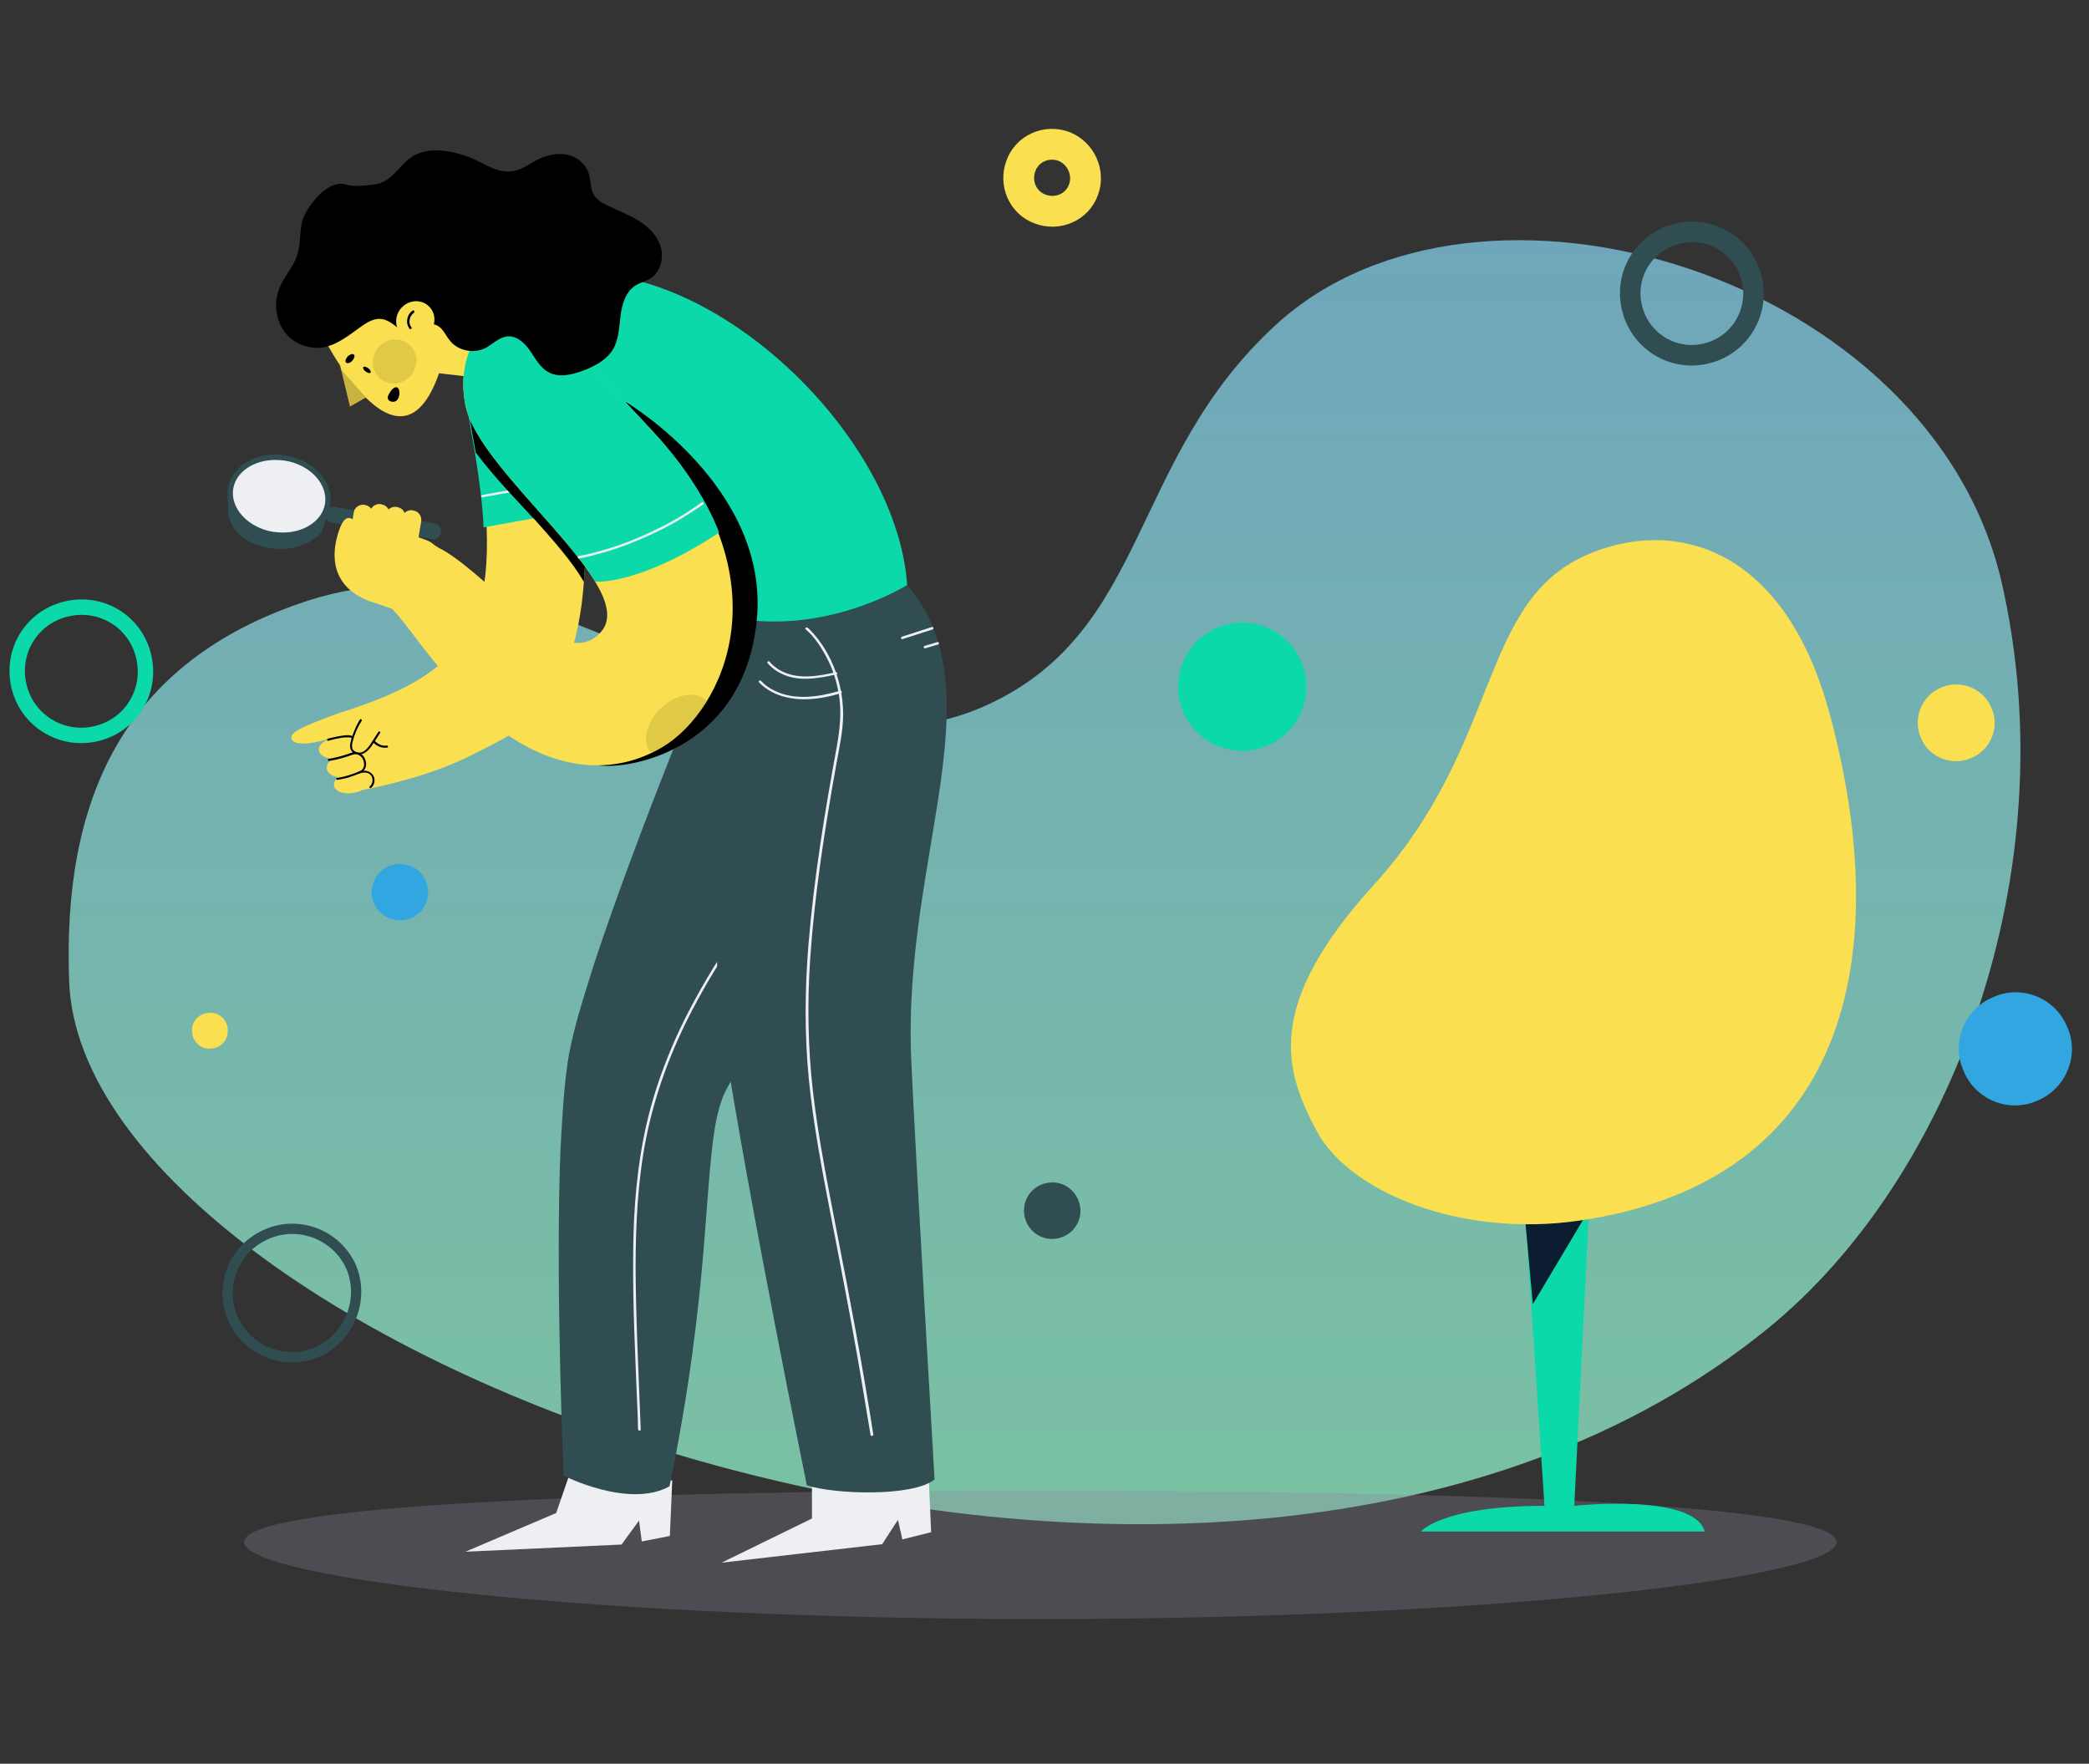 <svg version="1.1" id="upgrade-illu" xmlns="http://www.w3.org/2000/svg" xmlns:xlink="http://www.w3.org/1999/xlink" x="0px"
	 y="0px" viewBox="0 0 610 515" style="enable-background:new 0 0 610 515;" xml:space="preserve">
<rect x="0" y="0" width="610" height="515" fill="#333333" stroke="none"/>
<style type="text/css">
	.st0{opacity:0.7;fill:url(#SVGID_1_);}
	.st1{opacity:0.3;fill:#888799;enable-background:new    ;}
	.st2{fill:#0BD9A9;}
	.st3{fill:#304D52;}
	.st4{fill:none;stroke:#304D52;stroke-width:3;stroke-miterlimit:10;}
	.st5{fill:#31A6E0;}
	.st6{fill:#FADF50;}
	.st7{fill:none;stroke:#0BD9A9;stroke-width:4.5;stroke-miterlimit:10;}
	.st8{fill:none;stroke:#304D52;stroke-width:6;stroke-miterlimit:10;}
	.st9{fill:none;stroke:#FADF50;stroke-width:9;stroke-miterlimit:10;}
	.st10{fill:#EEEFF2;}
	.st11{opacity:0.1;}
	.st12{opacity:0.2;}
	.st13{fill:#0B1C30;}
</style>
<g id="offres_d_emploi">
	<linearGradient id="SVGID_1_" gradientUnits="userSpaceOnUse" x1="305" y1="70" x2="305" y2="445">
		<stop  offset="0" style="stop-color:#89D8F6"/>
		<stop  offset="1" style="stop-color:#9AFFD3"/>
	</linearGradient>
	<path class="st0" d="M20.2,286.7c-2-52.2,15-93.5,69.7-111.3c74.2-24.1,134.7,60.4,199.1,30.1c46.6-21.9,40.8-71.4,83.5-110.6
		c59.3-54.5,191.7-14.5,212.1,75.6c19.1,84.4-14.8,173.6-68,217.1C354,520.5,24.4,395.8,20.2,286.7z"/>
	<g id="circles_3_" transform="translate(0 15.165)">
		<path id="cir-1_3_" class="st1" d="M71.3,435.1c0-10.8,104.1-15,232.5-15c128.4,0,232.5,4.2,232.5,15
			c0,10.8-104.1,22.5-232.5,22.5C175.4,457.6,71.3,445.9,71.3,435.1z"/>
		<path id="cir-2_3_" class="st2" d="M370.5,202.4c-9.4,4.3-20.5,0.1-24.8-9.3c-4.3-9.4-0.1-20.5,9.3-24.8
			c9.4-4.3,20.5-0.1,24.8,9.3l0,0C384.1,187,379.9,198.1,370.5,202.4z"/>
		<path id="cir-3_3_" class="st3" d="M315.4,339.7c-0.7,4.4-4.9,7.5-9.5,6.8c-4.4-0.7-7.5-4.9-6.8-9.5c0.7-4.4,4.9-7.5,9.5-6.8l0,0
			C313,330.9,316.1,335.2,315.4,339.7z"/>
		<path id="cir-4_3_" class="st4" d="M92.7,379.6c-9.6,4.1-20.6-0.3-24.7-9.8c-4.1-9.5,0.3-20.5,9.9-24.6c9.4-4.1,20.4,0.2,24.6,9.5
			C106.5,364.1,102.2,375.3,92.7,379.6z"/>
		<path id="cir-5_3_" class="st5" d="M595.2,306.1c-8.3,3.9-18.2,0-21.7-8.3c-3.9-8.3,0-18.2,8.3-21.7c8.3-3.9,18.2,0,21.7,8.3l0,0
			C607.4,292.6,603.5,302.5,595.2,306.1z"/>
		<path id="cir-5_4_" class="st6" d="M575.8,206.1c-5.6,2.6-12.4,0-14.8-5.6c-2.6-5.6,0-12.4,5.6-14.8c5.6-2.6,12.4,0,14.8,5.6l0,0
			C584.1,196.9,581.5,203.6,575.8,206.1z"/>
		<path id="cir-6_3_" class="st7" d="M27.9,199.1c-10,2.3-20.1-3.9-22.4-14.1c-2.3-10.2,3.9-20.1,14.1-22.4
			c10.2-2.3,20.1,3.9,22.4,14.1l0,0C44.3,186.9,38.1,196.8,27.9,199.1z"/>
		<path id="cir-8_3_" class="st6" d="M61.8,291c-2.9,0.4-5.5-1.8-5.7-4.7c-0.4-2.9,1.8-5.5,4.7-5.7c2.9-0.4,5.5,1.8,5.7,4.7l0,0
			C66.8,288.2,64.7,290.8,61.8,291z"/>
		<path id="cir-9_3_" class="st8" d="M498.8,87.9c-9.6,2.7-19.5-3-22.1-12.6c-2.7-9.6,3-19.5,12.6-22.1c9.6-2.7,19.5,3,22.1,12.6
			l0,0C514,75.4,508.4,85.3,498.8,87.9z"/>
		<path id="cir-10_3_" class="st9" d="M316.4,40.2c-1.8,5.1-7.5,7.6-12.6,5.7c-5.1-1.8-7.6-7.5-5.7-12.6c1.8-5.1,7.5-7.6,12.6-5.7
			l0,0C315.7,29.6,318.2,35.3,316.4,40.2z"/>
		<path id="cir-12_3_" class="st5" d="M124.8,247.3c-1.1,4.5-5.6,7.2-10,6c-4.5-1.1-7.2-5.6-6-9.9c1.1-4.5,5.6-7.2,10-6l0,0
			C123.1,238.3,125.8,242.8,124.8,247.3z"/>
	</g>
	<g>
		<g>
			<polygon class="st10" points="196.3,432.3 195.6,448.5 187.4,450.1 186.6,444 181.5,451 135.9,453.1 162.4,441.8 167,428.5
				"/>
			<path class="st3" d="M270.5,202.2c10.6,29.5-43,89.8-56.9,113.3c-1.2,1.9-2,3.6-2.6,5c-0.6,1.6-1.1,3.4-1.6,5.4
				c-1.8,8.2-2.4,19.9-3.7,35.9c-0.1,0.8-0.1,1.7-0.2,2.6c-1.5,17.8-4,40.7-10,69.6c-11.8,6.6-30.9-3.1-30.9-3.1s-2.3-51.6-1.1-90.6
				c0.1-3,0.2-6,0.4-8.8c0.5-9.5,1.2-17.8,2.3-23.9c0.8-4.2,2.1-9.4,3.9-15.3c1.1-3.6,2.3-7.5,3.6-11.5
				c12.6-38.3,35.1-92.2,35.1-92.2S257.9,167,270.5,202.2z"/>
			<g>
				<g>
					<path class="st10" d="M187.1,417.4c-0.6-15.6-1.4-31.3-1.5-46.9c0-12.8,0.6-25.7,3.1-38.3c2.6-12.9,7.2-25.3,13.3-37
						c8-15.4,18.2-29.7,29-43.3c3.4-4.3,6.8-8.5,10.3-12.6c3.3-3.9,6.8-7.8,9.7-12.1c2-2.9,3.8-6.1,4.6-9.6c0.8-3.2,0.7-6.5,0.2-9.8
						c-0.3-2-0.8-4-1.3-6c-0.1-0.5-0.9-0.3-0.7,0.2c1,3.7,1.8,7.6,1.7,11.5c-0.1,3.5-1.2,6.8-2.9,9.8c-2.3,4.2-5.4,7.9-8.5,11.5
						c-3.6,4.3-7.2,8.6-10.7,12.9c-11.1,13.7-21.6,28-30.1,43.5c-6.4,11.6-11.5,24-14.5,37c-2.8,12.2-3.8,24.7-3.9,37.2
						c-0.2,15.2,0.6,30.3,1.2,45.5c0.1,2.1,0.2,4.3,0.2,6.4C186.4,417.9,187.1,417.9,187.1,417.4L187.1,417.4z"/>
				</g>
			</g>
		</g>
		<g>
			<polygon class="st10" points="271.2,431.7 271.9,447.4 263.5,449.5 262.2,443.8 257.6,450.9 210.7,456.3 237.1,443.4
				237.1,430.1 			"/>
			<path class="st3" d="M212.6,180.8c0,0,27.1-34.3,48.9-13.5c32.3,30.7,1.8,81.1,4.6,142.4c1.3,28.9,6.8,122.3,6.8,122.3
				c-6.5,5.2-29.6,4.3-37.3,1.7c0,0-16.8-82.2-24.2-130.1c-6.2-39.8,2.9-89.4,2.9-89.4L212.6,180.8z"/>
			<g>
				<g>
					<path class="st10" d="M255,418.8c-3.1-19.9-6.8-39.6-10.7-59.4c-2.6-13.5-5.3-26.9-6.9-40.6c-1.5-13-1.7-26.1-0.8-39.1
						c1.3-18.8,4.2-37.4,7.5-55.9c0.9-5.2,2.2-10.5,2.1-15.8c-0.1-4.1-0.8-8.1-2.2-11.9c-1.6-4.5-4.2-8.9-7.6-12.3
						c-0.2-0.2-0.4-0.4-0.6-0.5c-0.4-0.3-0.9,0.2-0.5,0.5c2.7,2.3,4.7,5.5,6.3,8.6c1.7,3.3,2.8,6.9,3.4,10.6
						c0.8,5.2,0.2,10.2-0.7,15.3c-3.5,18.9-6.6,38-8.2,57.2c-1.1,13.3-1.2,26.6,0.1,39.8c1.3,13.1,3.8,26.1,6.3,39.1
						c3.6,18.5,7.2,37,10.2,55.6c0.5,3,1,6,1.5,9C254.3,419.5,255.1,419.3,255,418.8L255,418.8z"/>
				</g>
			</g>
			<g>
				<g>
					<path class="st10" d="M245.3,201.7c-6.2,1.8-13.1,2.9-19.1,0c-1.5-0.7-2.9-1.7-4-2.9c-0.4-0.4-0.9,0.2-0.5,0.5
						c2.1,2.2,4.9,3.6,7.9,4.3c3.3,0.8,6.7,0.7,10,0.2c2-0.3,4-0.8,6-1.4C246,202.3,245.8,201.6,245.3,201.7L245.3,201.7z"/>
				</g>
			</g>
			<g>
				<g>
					<path class="st10" d="M244,196.3c-5.3,1.2-11.1,2.2-16.1-0.5c-1.2-0.7-2.3-1.5-3.2-2.6c-0.3-0.4-0.9,0.2-0.5,0.5
						c1.6,1.9,3.9,3.2,6.3,3.9c2.8,0.8,5.7,0.7,8.5,0.3c1.8-0.2,3.5-0.6,5.3-1C244.7,196.9,244.5,196.1,244,196.3L244,196.3z"/>
				</g>
			</g>
			<g>
				<g>
					<path class="st10" d="M263.6,186.6c2.9-0.9,5.8-1.9,8.7-2.8c0.5-0.2,0.3-0.9-0.2-0.7c-2.9,0.9-5.8,1.9-8.7,2.8
						C262.9,186.1,263.1,186.8,263.6,186.6L263.6,186.6z"/>
				</g>
			</g>
			<g>
				<g>
					<path class="st10" d="M270.2,189.3c1.2-0.4,2.5-0.7,3.7-1.1c0.5-0.1,0.3-0.9-0.2-0.7c-1.2,0.4-2.5,0.7-3.7,1.1
						C269.5,188.7,269.7,189.4,270.2,189.3L270.2,189.3z"/>
				</g>
			</g>
		</g>
		<path class="st2" d="M264.9,170.8c0,0-24.5,15.6-53.3,9.1L163.2,102c0,0-24.4-16.8-3.5-21.2C203.9,71.6,261.7,125.1,264.9,170.8z"
			/>
		<g>
			<path class="st6" d="M167.1,113.3c0.2,1,0.3,2,0.5,3c0.8,5.4,1.4,10.6,1.9,15.5c0.3,2.7,0.5,5.2,0.7,7.7c0.1,0.6,0.1,1.3,0.2,1.9
				c0.2,2.4,0.3,4.8,0.4,7.1c0,1,0.1,1.9,0.1,2.8c0.2,6.9,0.1,13-0.4,18.4c0,0.1,0,0.2,0,0.2c-0.2,2.4-0.4,4.7-0.7,6.9
				c-4.5,32.5-20.5,37.6-31.1,43.2c-12.2,6.4-27.2,9.6-32.9,10.7c-0.6,0.3-1.2,0.5-1.9,0.7c-2.9,0.7-5.7,0-6.3-1.7
				c-0.3-1,0.2-2,1.2-2.8c-1.7-0.2-2.9-1-3.3-2.1c-0.3-1,0.2-2.2,1.3-3.1l0,0c0,0,0.1-0.1,0.1-0.1c-1.8-0.2-3.3-1-3.7-2.1
				c-0.5-1.7,1-3.1,3.7-4l0-0.1c-0.3,0.1-0.6,0.2-0.9,0.3c-5.4,1.8-10.2,1.9-10.8,0.2c-0.6-1.7,0.9-3,13.3-7.5
				c14.5-4.7,34.5-11.5,40.9-29.9c0.1-0.4,0.2-0.7,0.4-1.1c0.9-2.9,1.5-6,1.9-9.3c0.5-4.6,0.6-9.4,0.4-14.2
				c-0.1-3.1-0.4-6.1-0.7-9.1c-0.4-3.5-0.9-6.9-1.4-10c-0.4-2.6-0.9-5-1.3-7.1c-0.2-0.9-0.4-1.7-0.6-2.5c-0.3-1.5-0.6-2.7-0.9-3.6
				c-0.3-1.2-0.5-1.9-0.6-2.1l0.3-0.1L167.1,113.3z"/>
			<path class="st2" d="M165.7,110.6c0.5,0.8,0.9,1.7,1.3,2.7c1.7,7,5.8,35,5.8,35l-2.2,0.4l-14.6,2.6l-0.5,0.1l-14.3,2.6
				c-0.2-6-1.3-14.1-2.2-19.8c-0.1-0.7-0.2-1.3-0.3-1.9c-0.4-2.4-0.7-4.1-0.8-4.7c0-0.2-0.1-0.3-0.1-0.3l-1.3-7.9l-0.8-4.7
				c-0.1-0.6-0.1-1.3,0-1.9C136.9,102.7,157.4,96,165.7,110.6z"/>
			<g>
				<g>
					<path class="st10" d="M170.4,139.1c-3.8,0.9-7.7,1.6-11.5,2.3c-3.9,0.7-7.8,1.3-11.7,2c-2.2,0.4-4.3,0.7-6.5,1.2
						c-0.4,0.1-0.2,0.7,0.2,0.6c3.9-0.7,7.7-1.4,11.6-2c3.9-0.6,7.8-1.3,11.7-2c2.2-0.4,4.3-0.9,6.5-1.4
						C171,139.6,170.8,139,170.4,139.1L170.4,139.1z"/>
				</g>
			</g>
			<path d="M167.1,113.3c0.2,1,0.3,2,0.5,3c0.8,5.4,1.4,10.6,1.9,15.5c0.3,2.7,0.5,5.2,0.7,7.7c0.1,0.6,0.1,1.3,0.2,1.9
				c0.2,2.4,0.3,4.8,0.4,7.1c0,0,0,0.1,0,0.2c0,0.9,0.1,1.8,0.1,2.6c0.2,6.9,0.1,13-0.4,18.4c0,0.1,0,0.2,0,0.2
				c-3.4-5.9-8.6-11.7-14.1-17.9c-0.2-0.2-0.4-0.5-0.7-0.7c-3.9-4.3-11.3-11.8-16.8-19.2c-0.4-2.4-0.7-4.1-0.8-4.7
				c0-0.2-0.1-0.3-0.1-0.3l-1.3-7.9L167.1,113.3z"/>
			<g>
				<g>
					<path d="M96.1,222.2c2.5-0.4,4.9-1.1,7.3-2c0.3-0.1,0.2-0.7-0.2-0.6c-2.4,0.9-4.8,1.6-7.3,2C95.6,221.7,95.8,222.2,96.1,222.2
						L96.1,222.2z"/>
				</g>
			</g>
			<g>
				<g>
					<path d="M98.5,227.7c2.4-0.3,4.8-1.1,7-2.1c0.3-0.2,0-0.7-0.3-0.5c-2.2,1-4.5,1.7-6.9,2.1C98,227.2,98.2,227.8,98.5,227.7
						L98.5,227.7z"/>
				</g>
			</g>
			<g>
				<g>
					<path d="M104.9,225.9c1.2-0.5,2.7-0.5,3.5,0.6c0.6,0.9,0.5,2.4-0.4,3.1c-0.1,0.1-0.2,0.2-0.1,0.4c0.1,0.1,0.3,0.2,0.4,0.1
						c0.9-0.7,1.2-1.9,1-2.9c-0.3-1.1-1.2-1.9-2.3-2.1c-0.7-0.1-1.5,0-2.2,0.3C104.4,225.5,104.5,226,104.9,225.9L104.9,225.9z"/>
				</g>
			</g>
			<g>
				<g>
					<path d="M103.1,220.3c1.3-0.4,2.6,0.5,3,1.7c0.4,1.1,0.3,2.4-0.8,3.1c-0.3,0.2,0,0.7,0.3,0.5c1-0.7,1.4-1.8,1.3-2.9
						c-0.2-1.1-0.7-2.2-1.8-2.7c-0.7-0.3-1.4-0.4-2.1-0.2C102.6,219.8,102.7,220.4,103.1,220.3L103.1,220.3z"/>
				</g>
			</g>
			<g>
				<g>
					<path d="M105.1,210.1c-0.8,1.3-1.5,2.8-2,4.2c-0.3,0.7-0.5,1.5-0.7,2.3c-0.2,0.7-0.3,1.5,0,2.2c0.4,1,1.5,1.5,2.5,1.5
						c1.3,0,2.3-0.9,3.1-1.8c0.5-0.6,0.9-1.3,1.4-2c0.5-0.8,1.1-1.7,1.6-2.5c0.2-0.3-0.3-0.6-0.5-0.3c-0.8,1.2-1.6,2.5-2.4,3.7
						c-0.6,0.9-1.5,2-2.6,2.3c-0.9,0.2-2-0.1-2.5-0.9c-0.3-0.6-0.2-1.3-0.1-2c0.2-0.7,0.4-1.3,0.6-2c0.5-1.5,1.2-2.9,2.1-4.3
						C105.8,210.1,105.3,209.8,105.1,210.1L105.1,210.1z"/>
				</g>
			</g>
			<g>
				<g>
					<path d="M95.9,216.3c1.3-0.4,2.7-0.7,4-0.9c0.6-0.1,1.1-0.1,1.7-0.1c0.4,0,0.8,0,1.1,0.2c0.3,0.2,0.6-0.3,0.3-0.5
						c-0.9-0.5-2-0.3-3-0.2c-1.5,0.2-2.9,0.6-4.3,0.9C95.4,215.8,95.5,216.4,95.9,216.3L95.9,216.3z"/>
				</g>
			</g>
			<g>
				<g>
					<path d="M109,216.8c1,1.1,2.5,1.7,4,1.5c0.2,0,0.3-0.1,0.3-0.3c0-0.1-0.1-0.3-0.3-0.3c-1.4,0.2-2.7-0.4-3.6-1.4
						C109.2,216.1,108.8,216.5,109,216.8L109,216.8z"/>
				</g>
			</g>
		</g>
		<g>
			<path class="st6" d="M129.5,82.6c-2.1-24.9-48.9-9.6-34.7,16.5c0,0,1.7,3.4,4.5,7.6l0.3,1.2l2.6,10.8l4.6-2.6
				c7,6.9,15.5,9.8,21.4-7.1l28.1,3.2l14.2-29.4L129.5,82.6z"/>
			<path class="st11" d="M118.7,100c-3-1.8-6.9-0.8-8.8,2.3c-1.9,3.1-1.1,7,1.9,8.8c3,1.8,6.9,0.8,8.8-2.3
				C122.5,105.7,121.6,101.8,118.7,100z"/>
			<polyline class="st12" points="99.6,107.9 102.2,118.7 106.9,116.1 			"/>
			<path d="M107.5,107.5c0.6,0.4,0.9,1,0.7,1.3c-0.2,0.3-0.8,0.1-1.4-0.3c-0.6-0.4-0.9-1-0.7-1.3
				C106.3,106.9,106.9,107.1,107.5,107.5z"/>
			<path d="M103.3,103.5c0.4,0.3,0.2,1.1-0.4,1.8c-0.6,0.7-1.4,0.9-1.8,0.6c-0.4-0.3-0.2-1.1,0.4-1.8
				C102.1,103.5,102.9,103.2,103.3,103.5z"/>
			<path d="M116.1,113.2c0.7,0.5,0.7,2.3,0.1,3.3c-0.6,1-1.8,1-2.5,0.5c-0.7-0.5-0.6-1.3,0.1-2.3
				C114.3,113.7,115.4,112.7,116.1,113.2z"/>
		</g>
		<g>
			<g>
				<path class="st3" d="M128.7,155.3l0,0.3c-0.2,1.2-1.3,2-2.5,1.8l-29.3-4.8c-1.2-0.2-2-1.3-1.8-2.5l0-0.3c0.2-1.2,1.3-2,2.5-1.8
					l29.3,4.8C128.1,153,128.9,154.2,128.7,155.3z"/>
				<path class="st3" d="M66.5,144.1l0.1,6c0,0,0.8,7.5,10.9,9.7c11,2.4,16.4-4.4,16.4-4.4l2-5.9L66.5,144.1z"/>
				<g>
					<path class="st10" d="M82.6,156.3c-1,0-2-0.1-2.9-0.2c-7.8-1.3-13.3-7.3-12.3-13.5c0.9-5.3,6.3-9.1,13-9.1c1,0,2,0.1,2.9,0.2
						c7.8,1.3,13.3,7.3,12.3,13.5C94.8,152.5,89.3,156.3,82.6,156.3z"/>
					<path class="st3" d="M80.4,134.3L80.4,134.3c0.9,0,1.9,0.1,2.8,0.2c7.4,1.2,12.6,6.9,11.7,12.6c-0.8,4.9-6,8.4-12.3,8.4
						c-0.9,0-1.9-0.1-2.8-0.2c-7.4-1.2-12.6-6.9-11.7-12.6C68.9,137.8,74.1,134.3,80.4,134.3 M80.4,132.7c-7,0-12.8,4-13.8,9.7
						c-1.1,6.6,4.7,13,12.9,14.4c1,0.2,2.1,0.3,3.1,0.3c7,0,12.8-4,13.8-9.7c1.1-6.6-4.7-13-12.9-14.4
						C82.4,132.8,81.4,132.7,80.4,132.7L80.4,132.7z"/>
				</g>
			</g>
			<path d="M182.8,117.4c0,0,41.9,24.9,38.2,63.5c-3.7,38.6-38.2,44.1-46.6,42.5L182.8,117.4z"/>
			<path class="st6" d="M147.8,89.9c0,0-15.8,8.4-11.9,28.4c3.9,20,51.1,53.1,39.6,66.2c-11,12.6-31.1-15.1-46-23.8
				c-4.4-2.2-2.1-2.1-7-3.7c0-0.3-5.5-1.5-5.7-0.2c-5-2.2-9.4-2.1-12-3.6c-1.4-0.9-3.9-5.4-6.3,3.3c-2,7.1-1,16.1,11.4,19.7
				c0.7,0.2,4,1.4,4.6,1.6c4.4,4.3,11,15.3,23.6,28.2c16.7,17.1,37.7,22.7,55.4,12.1c17.7-10.6,36.7-49.3-2.9-92.1
				C151.1,83,147.8,89.9,147.8,89.9z"/>
			<path class="st6" d="M118,165.8l-0.3-0.1c-1.4-0.2-2.4-1.6-2.2-3.1l1.9-11.4c0.2-1.4,1.6-2.4,3.1-2.2l0.3,0.1
				c1.4,0.2,2.4,1.6,2.2,3.1l-1.9,11.4C120.9,165.1,119.5,166.1,118,165.8z"/>
			<path class="st6" d="M113.3,164.8l-0.3-0.1c-1.4-0.2-2.4-1.6-2.2-3.1l1.9-11.4c0.2-1.4,1.6-2.4,3.1-2.2l0.3,0.1
				c1.4,0.2,2.4,1.6,2.2,3.1l-1.9,11.4C116.1,164,114.7,165,113.3,164.8z"/>
			<path class="st6" d="M108.7,164l-0.3-0.1c-1.4-0.2-2.4-1.6-2.2-3.1l1.9-11.4c0.2-1.4,1.6-2.4,3.1-2.2l0.3,0.1
				c1.4,0.2,2.4,1.6,2.2,3.1l-1.9,11.4C111.5,163.3,110.1,164.2,108.7,164z"/>
			<path class="st6" d="M104.1,163.3l-0.3-0.1c-1.4-0.2-2.4-1.6-2.2-3.1l1.7-10.5c0.2-1.4,1.6-2.4,3.1-2.2l0.3,0.1
				c1.4,0.2,2.4,1.6,2.2,3.1l-1.7,10.5C106.9,162.5,105.5,163.5,104.1,163.3z"/>
			<path class="st11" d="M193.2,206.6c-4.5,4.1-5.9,10-3.2,13.1c0,0,0.1,0.1,0.1,0.1c1.1-0.5,2.3-1.1,3.4-1.8
				c4.5-2.7,9.1-7.3,12.8-13.2c0,0,0,0,0-0.1C203.6,201.6,197.7,202.5,193.2,206.6z"/>
			<path class="st2" d="M155.8,92.7l-14.5,2.7c-3.8,4.5-7.5,12-5.4,22.9c2.8,14.5,28.4,35.9,37.9,51.5c3.2,0.4,16.5-1.2,36.2-14.3
				c-3.1-8.1-9.2-18.6-19.4-29.6C172.4,106.1,161.9,96.9,155.8,92.7z"/>
			<g>
				<g>
					<path class="st10" d="M169.2,163.1c5-1.1,10-2.5,14.8-4.4c4.8-1.9,9.5-4.1,14-6.7c2.5-1.5,5-3.1,7.3-4.7c0.4-0.3,0-0.9-0.4-0.6
						c-4.2,3-8.6,5.7-13.3,7.9c-4.6,2.3-9.4,4.2-14.3,5.7c-2.8,0.8-5.5,1.6-8.4,2.1C168.5,162.5,168.7,163.2,169.2,163.1
						L169.2,163.1z"/>
				</g>
			</g>
		</g>
		<g>
			<path d="M123.8,93c2.1,0.8,1.1,4.5-1.1,5.1c-2.2,0.7-4.4-0.6-6.1-2c-1.7-1.4-3.6-3-5.8-3c-2.1,0-4,1.3-5.7,2.5
				c-3.3,2.4-6.6,5-10.5,5.8c-4.5,0.8-9.3-1.2-11.8-4.9c-2.5-3.7-2.9-8.9-0.9-13.1c1.4-3.1,3.9-5.7,4.9-9c1.4-4.7,0.2-8.3,2.6-12.5
				c2.4-4.2,7.2-9.4,11.6-8c2.3,0.7,5.5,0.3,8,0c4.2-0.4,6.2-3.4,9.3-6.5c4.7-4.8,11.8-3.9,17.9-1.8c4.7,1.6,9,5.4,14,4.3
				c2.5-0.5,4.6-2.2,7-3.4c2.7-1.3,5.7-1.9,8.5-1.3c2.8,0.6,5.3,2.6,6.2,5.4c0.7,2.1,0.4,4.6,1.6,6.4c0.8,1.3,2.2,2.2,3.7,2.9
				c3,1.5,6.3,2.7,9.2,4.5c2.9,1.8,5.5,4.3,6.5,7.6c1,3.3,0,7.4-3,9.3c-1.4,0.9-3,1.2-4.4,2.1c-2.8,1.8-3.9,5.5-4.3,8.8
				c-0.4,3.3-0.5,6.9-2.2,9.8c-1.8,3-5.1,4.8-8.4,6.1c-3.4,1.3-7.3,2.3-10.4,0.6c-2.5-1.3-3.9-4.1-5.5-6.4c-1.6-2.3-4.2-4.6-7-4
				c-2.1,0.4-3.8,2.1-5.7,3.2c-3.5,1.9-8.2,1-10.6-2c-1-1.2-1.6-2.6-2.7-3.7c-1.1-1.1-2.9-1.6-4.2-0.7"/>
		</g>
		<path class="st6" d="M125.4,89.6c-2.1-2.2-5.6-2.2-7.9,0c-2.3,2.2-2.4,5.8-0.4,8c2.1,2.2,5.6,2.2,7.9,0
			C127.3,95.4,127.5,91.8,125.4,89.6z"/>
		<g>
			<g>
				<path d="M120.5,90.7c-1.7,1.1-2.2,3.7-0.9,5.3c0.1,0.2,0.4,0.1,0.5,0c0.2-0.2,0.1-0.4,0-0.5c-1-1.2-0.5-3.3,0.7-4.1
					C121.2,91.1,120.9,90.4,120.5,90.7L120.5,90.7z"/>
			</g>
		</g>
	</g>
	<g>
		<path class="st2" d="M465,333.5l-5.3,106.2c0,0,34.9-3.8,38.1,7.5h-82.9c0,0,6.1-7.5,36.1-7.5l-7-106.2H465z"/>
		<polygon class="st13" points="462.2,356.3 447.6,380.8 444.9,351.1 		"/>
		<g>
			<path class="st6" d="M401.4,258.1c37-40.8,30.2-82,61.8-96c24.4-10.8,57.7-3.9,71.2,46.8c18.7,69.8,5.8,135.9-73.1,147.5
				c-34.8,5.1-67.4-8.3-76.9-26.3C374.9,312.2,369.2,293.5,401.4,258.1z"/>
		</g>
	</g>
</g>
</svg>
